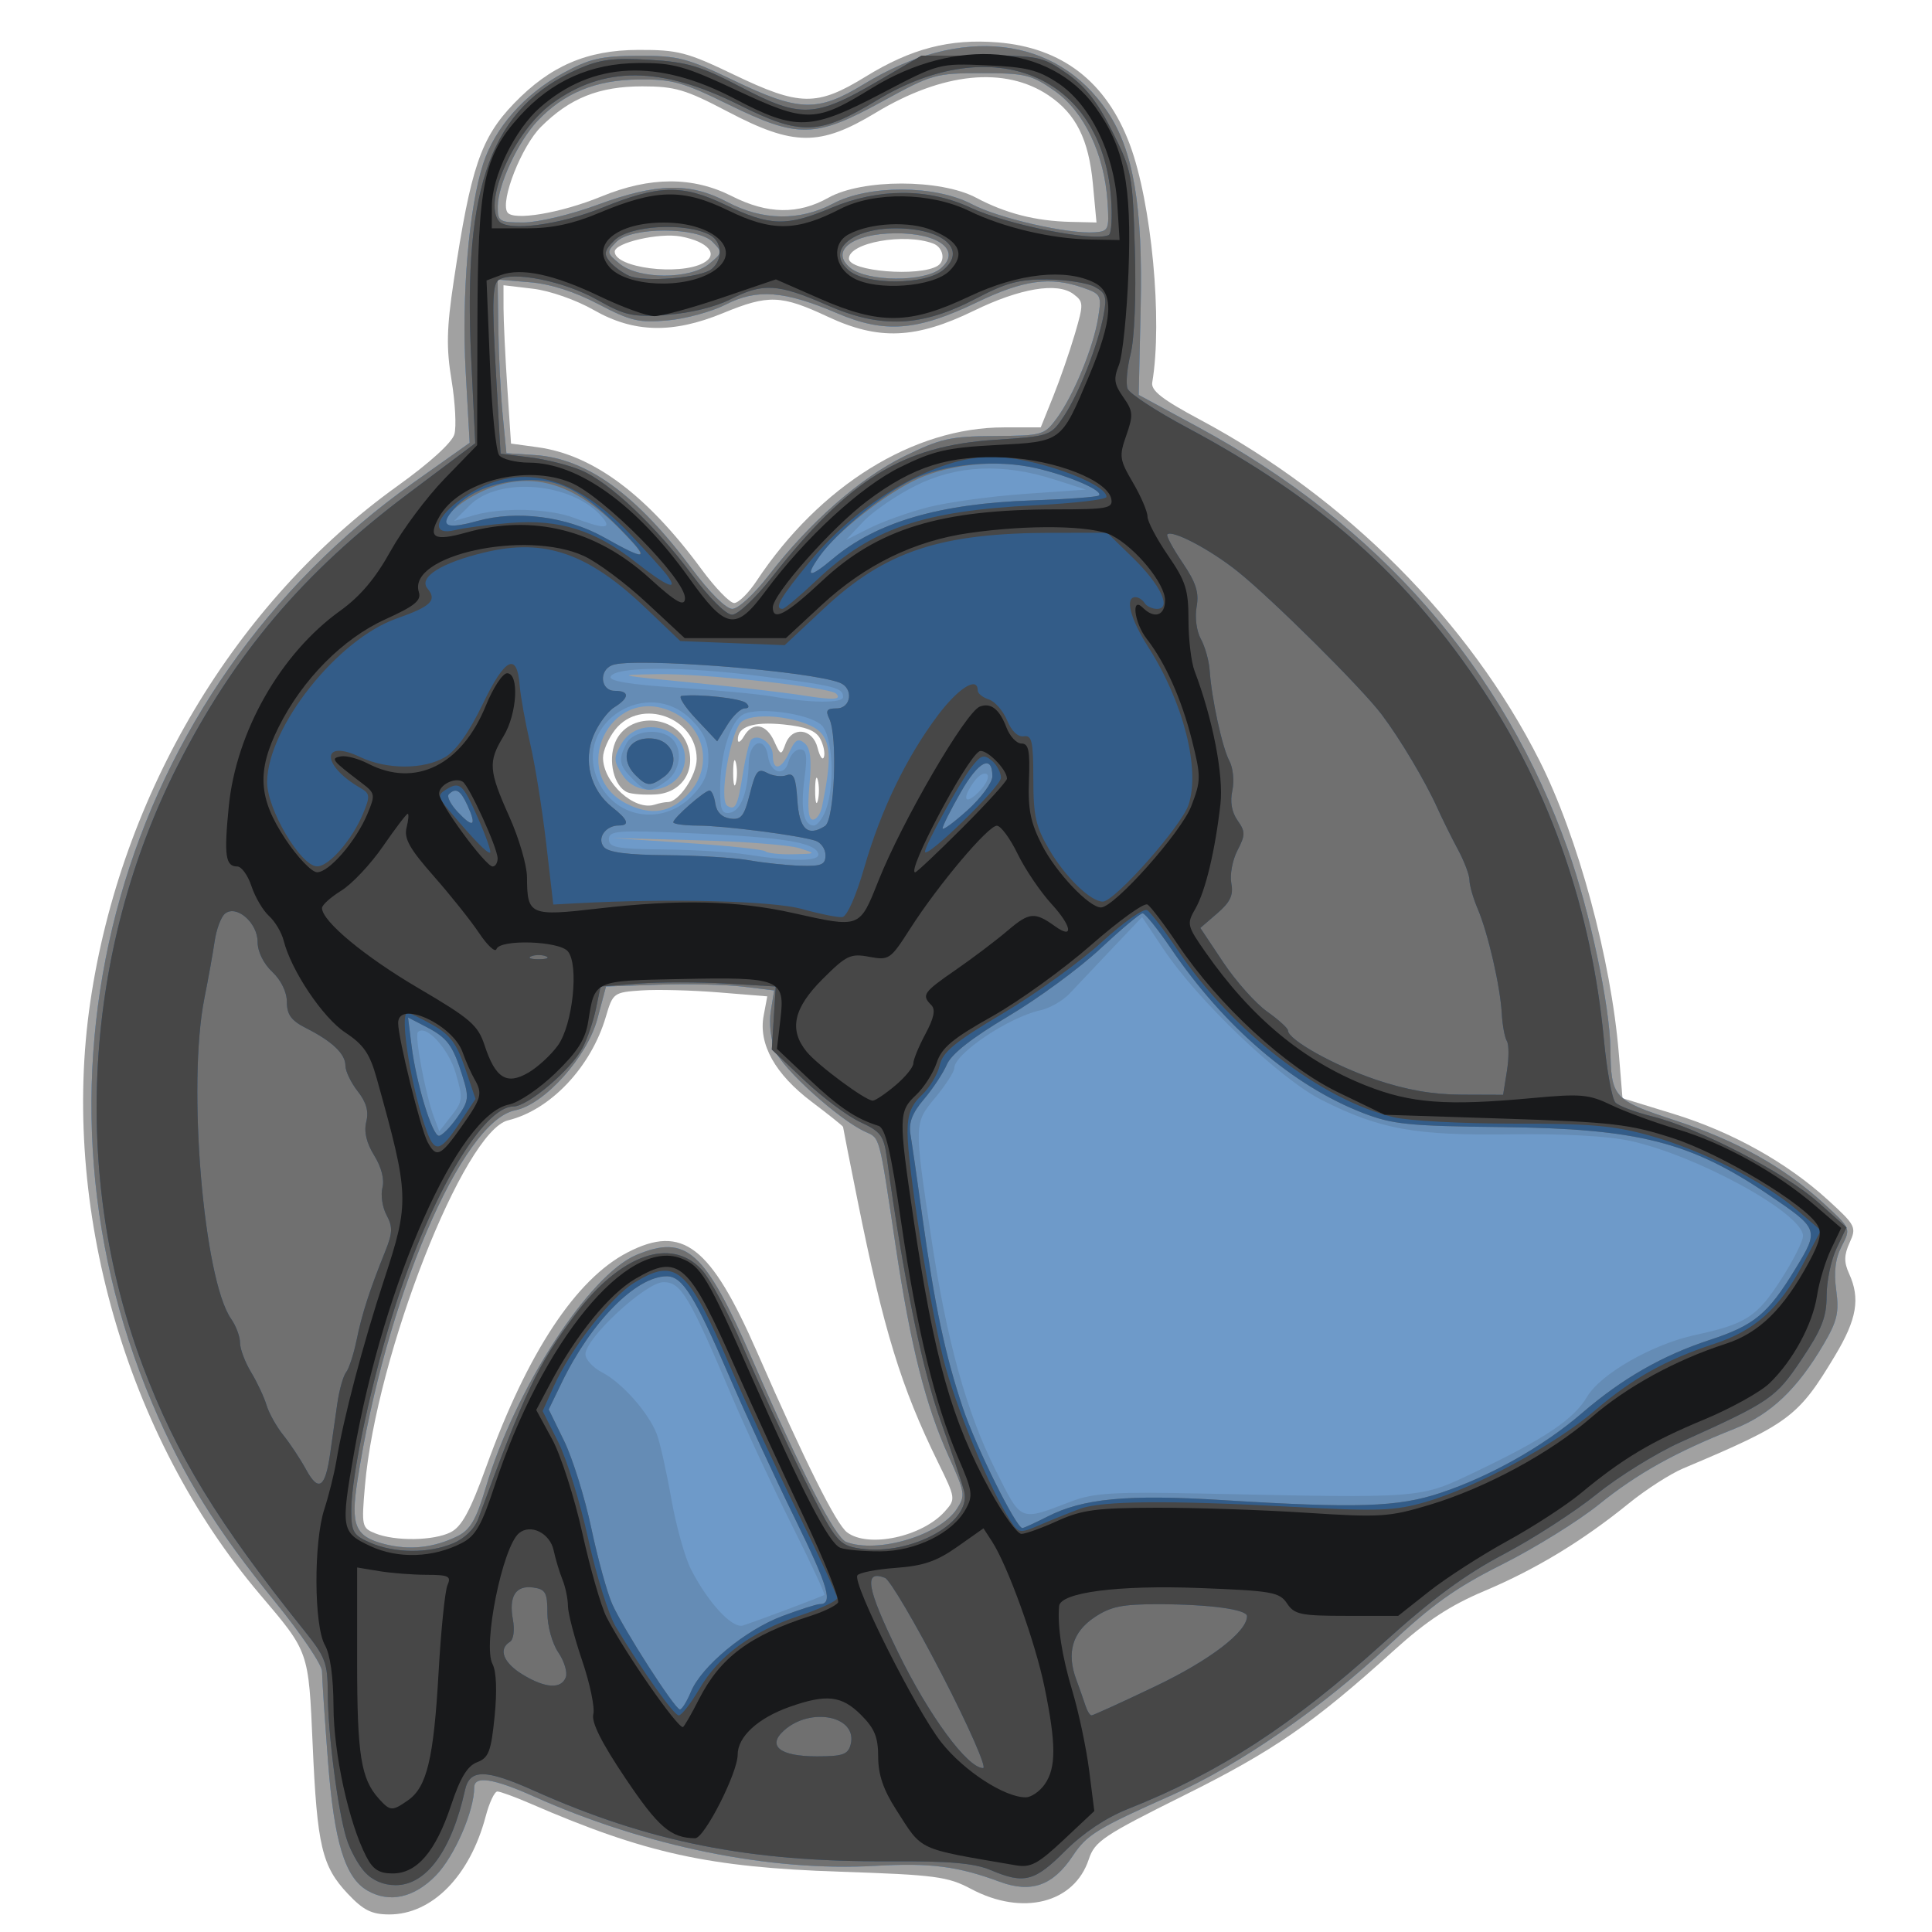 <?xml version="1.0" encoding="UTF-8" standalone="no"?>
<!-- Created with Inkscape (http://www.inkscape.org/) -->
<svg
   xmlns:dc="http://purl.org/dc/elements/1.1/"
   xmlns:cc="http://creativecommons.org/ns#"
   xmlns:rdf="http://www.w3.org/1999/02/22-rdf-syntax-ns#"
   xmlns:svg="http://www.w3.org/2000/svg"
   xmlns="http://www.w3.org/2000/svg"
   xmlns:sodipodi="http://sodipodi.sourceforge.net/DTD/sodipodi-0.dtd"
   xmlns:inkscape="http://www.inkscape.org/namespaces/inkscape"
   id="svg2"
   sodipodi:version="0.32"
   inkscape:version="0.46"
   width="330"
   height="330"
   version="1.0"
   sodipodi:docname="openmolar.svg"
   inkscape:output_extension="org.inkscape.output.svg.inkscape">
  <defs
     id="defs5">
    <inkscape:perspective
       sodipodi:type="inkscape:persp3d"
       inkscape:vp_x="0 : 526.18109 : 1"
       inkscape:vp_y="0 : 1000 : 0"
       inkscape:vp_z="744.09448 : 526.18109 : 1"
       inkscape:persp3d-origin="372.04724 : 350.78739 : 1"
       id="perspective9" />
    <inkscape:perspective
       id="perspective2448"
       inkscape:persp3d-origin="372.04724 : 350.78739 : 1"
       inkscape:vp_z="744.09448 : 526.18109 : 1"
       inkscape:vp_y="0 : 1000 : 0"
       inkscape:vp_x="0 : 526.18109 : 1"
       sodipodi:type="inkscape:persp3d" />
  </defs>
  <sodipodi:namedview
     inkscape:window-height="720"
     inkscape:window-width="645"
     inkscape:pageshadow="2"
     inkscape:pageopacity="0.0"
     guidetolerance="10.0"
     gridtolerance="10.0"
     objecttolerance="10.0"
     borderopacity="1.0"
     bordercolor="#666666"
     pagecolor="#ffffff"
     id="base"
     showgrid="false"
     inkscape:zoom="1.4969697"
     inkscape:cx="165"
     inkscape:cy="165"
     inkscape:window-x="0"
     inkscape:window-y="55"
     inkscape:current-layer="svg2" />
  <g
     id="g2454">
    <path
       style="fill:#a1a1a1"
       d="M 59.407,323.47 C 54.992,318.789 54.166,315.288 53.407,298.044 C 52.698,281.913 52.822,282.266 44.403,272.343 C 21.524,245.372 10.269,206.028 15.433,171.073 C 20.675,135.586 40.153,102.894 67.906,83 C 73.415,79.051 77.226,75.581 77.618,74.158 C 77.973,72.87 77.751,68.72 77.126,64.935 C 76.211,59.394 76.285,56.087 77.507,47.956 C 80.416,28.589 82.132,23.538 87.799,17.664 C 93.984,11.253 100.244,8.555 109,8.525 C 115.796,8.502 117.331,8.899 125.346,12.75 C 136.626,18.169 139.531,18.21 147.898,13.064 C 155.671,8.282 162.231,6.584 170.396,7.24 C 181.406,8.123 188.965,13.956 192.974,24.663 C 196.699,34.611 198.602,54.788 196.811,65.329 C 196.574,66.721 198.532,68.243 205,71.699 C 229.941,85.024 250.967,106.147 262.962,129.929 C 269.54,142.973 275.19,163.864 276.514,180.041 L 277.132,187.583 L 285.816,190.25 C 295.825,193.323 305.218,198.562 312.263,205 C 316.96,209.292 317.13,209.627 315.933,212.25 C 314.967,214.369 314.945,215.584 315.839,217.547 C 317.776,221.798 317.169,225.335 313.435,231.559 C 307.143,242.046 305.61,243.184 287.5,250.815 C 285.3,251.742 281.135,254.42 278.245,256.766 C 270.317,263.201 262.371,268.022 253.562,271.741 C 247.712,274.21 243.673,276.857 238.214,281.796 C 224.307,294.381 217.588,299.027 202.294,306.638 C 188.451,313.526 186.988,314.507 185.971,317.586 C 183.496,325.089 174.655,327.317 165.878,322.65 C 161.871,320.519 159.78,320.244 143.479,319.701 C 121.079,318.955 110.22,316.569 90.667,308.095 C 88.009,306.943 85.439,306 84.956,306 C 84.472,306 83.573,307.913 82.957,310.25 C 80.276,320.422 73.813,327 66.5,327 C 63.488,327 62.071,326.295 59.407,323.47 z M 76.981,261.715 C 78.873,260.758 80.32,258.088 83.072,250.48 C 90.124,230.982 98.391,218.458 107.21,213.912 C 116.591,209.077 121.351,212.752 129.339,231 C 137.608,249.893 142.84,260.362 144.703,261.75 C 148.349,264.465 157.533,262.484 161.394,258.151 C 163.261,256.054 163.246,255.941 160.216,249.763 C 153.905,236.891 150.945,227.263 146.491,205.112 C 145.121,198.299 144,192.616 144,192.483 C 144,192.349 141.594,190.424 138.654,188.204 C 132.397,183.48 129.526,178.342 130.435,173.495 L 131.056,170.184 L 122.778,169.511 C 118.225,169.141 112.297,168.987 109.605,169.169 C 104.81,169.493 104.685,169.585 103.483,173.676 C 100.96,182.254 94.032,189.593 86.789,191.358 C 79.241,193.197 64.293,231.332 62.34,253.729 C 61.733,260.69 61.799,260.993 64.105,261.915 C 67.529,263.285 74.08,263.183 76.981,261.715 z M 114.043,137 C 115.949,137 119,132.461 119,129.626 C 119,122.526 109.429,119.096 105.073,124.635 C 103.933,126.084 103,128.234 103,129.412 C 103,133.681 108.381,138.571 111.832,137.437 C 112.564,137.197 113.559,137 114.043,137 z M 107.185,135.34 C 104.886,134.378 103.788,129.925 105.081,126.803 C 107.247,121.575 115.549,121.933 117.449,127.336 C 118.953,131.612 116.44,135.444 111.969,135.695 C 110.061,135.802 107.908,135.642 107.185,135.34 z M 139.689,133.25 C 139.438,132.287 139.232,133.075 139.232,135 C 139.232,136.925 139.438,137.713 139.689,136.75 C 139.941,135.787 139.941,134.213 139.689,133.25 z M 125.689,130.25 C 125.438,129.287 125.232,130.075 125.232,132 C 125.232,133.925 125.438,134.713 125.689,133.75 C 125.941,132.787 125.941,131.213 125.689,130.25 z M 140.1,126.186 C 139.351,124.786 137.627,124.119 133.785,123.739 C 128.6,123.227 125.97,124.12 126.03,126.372 C 126.047,126.993 126.519,126.713 127.08,125.75 C 128.551,123.225 130.86,123.599 132.219,126.582 C 133.355,129.075 133.422,129.092 134.166,127.082 C 135.313,123.979 138.811,124.401 139.65,127.742 C 140.029,129.251 140.516,129.951 140.734,129.298 C 140.952,128.645 140.666,127.245 140.1,126.186 z M 129.225,99.236 C 139.996,82.96 156.035,73 171.473,73 L 177.768,73 L 179.88,67.75 C 181.042,64.862 182.713,60.051 183.593,57.057 C 185.11,51.893 185.098,51.543 183.346,50.228 C 180.601,48.168 174.232,49.233 166.358,53.069 C 156.431,57.905 150.1,58.171 141.436,54.117 C 133.405,50.359 131.264,50.283 123.5,53.481 C 114.912,57.019 108.249,56.861 101.43,52.96 C 98.415,51.235 93.927,49.66 91.058,49.32 L 86,48.721 L 86.005,52.611 C 86.008,54.75 86.297,60.835 86.648,66.134 L 87.286,75.767 L 91.845,76.392 C 101.312,77.69 110.479,84.521 119.836,97.25 C 122.161,100.412 124.664,103 125.399,103 C 126.133,103 127.855,101.306 129.225,99.236 z M 160.155,45.404 C 161.552,44.541 161.109,42.256 159.418,41.607 C 154.552,39.739 145,41.438 145,44.171 C 145,46.35 157.039,47.33 160.155,45.404 z M 120.13,44.93 C 122.845,43.477 120.987,41.276 116.303,40.397 C 112.609,39.704 105,41.45 105,42.99 C 105,45.734 115.994,47.144 120.13,44.93 z M 186.672,31.389 C 185.963,23.802 183.783,19.444 179.123,16.304 C 171.676,11.286 161.015,12.35 149.585,19.253 C 140.037,25.019 135.557,24.985 124.295,19.064 C 117.11,15.287 115.295,14.75 109.709,14.75 C 102.32,14.75 97.314,16.752 92.388,21.679 C 89.083,24.984 85.428,34.266 86.652,36.247 C 87.601,37.782 95.754,36.417 102.73,33.556 C 111.045,30.145 118.343,30.127 125,33.5 C 131.104,36.593 136.322,36.677 141.515,33.766 C 147.268,30.542 160.66,30.546 166.734,33.774 C 171.776,36.454 176.904,37.763 182.895,37.9 L 187.289,38 L 186.672,31.389 z"
       id="path2468" />
    <path
       style="fill:#6e9ac9"
       d="M 62.743,322.916 C 58.917,320.688 57.075,314.634 56.022,300.827 C 55.462,293.497 55.004,286.589 55.002,285.476 C 55.001,284.362 51.415,279.047 47.033,273.664 C 36.969,261.301 31.272,252.102 26.022,239.734 C 2.053,183.268 20.572,117.917 70.591,82.461 L 80.22,75.636 L 79.547,63.568 C 78.819,50.482 80.09,35.403 82.555,27.891 C 84.562,21.774 89.575,16.097 96.141,12.505 C 100.692,10.015 102.631,9.567 109,9.536 C 115.807,9.503 117.317,9.893 125.346,13.75 C 136.497,19.107 139.661,19.196 147.559,14.369 C 164.135,4.24 180.436,6.083 189.161,19.074 C 193.597,25.679 195.222,35.247 194.836,52.479 L 194.5,67.457 L 204.696,72.979 C 235.595,89.712 256.852,114.047 267.879,145.312 C 271.59,155.834 274.973,171.753 275.07,179.157 C 275.18,187.488 275.555,187.903 286.122,191.375 C 296.722,194.859 304.747,199.351 311.579,205.623 C 316.141,209.811 316.144,209.82 314.583,212.84 C 313.489,214.955 313.205,217.217 313.638,220.375 C 314.157,224.162 313.815,225.639 311.513,229.568 C 307.002,237.266 302.437,241.595 296.232,244.058 C 286.149,248.061 279.663,251.682 273.104,256.971 C 269.586,259.808 262.179,264.401 256.644,267.179 C 248.604,271.213 244.661,274.03 237.04,281.182 C 225.89,291.646 211.63,301.507 200.437,306.494 C 187.322,312.337 185.661,313.352 183.236,317 C 179.855,322.087 176.129,323.408 170.76,321.42 C 163.58,318.761 158.927,318.166 149.527,318.701 C 131.583,319.724 110.296,315.397 91.157,306.837 C 84.252,303.749 81,303.263 81,305.318 C 81,309.336 77.632,317.072 74.462,320.336 C 70.74,324.169 66.498,325.103 62.743,322.916 z M 78.209,262.353 C 80.346,261.278 81.357,259.518 82.997,254.01 C 87.999,237.213 100.633,217.722 108.706,214.35 C 117.255,210.778 120.388,213.603 128.482,232.186 C 136.814,251.315 142.646,262.65 144.528,263.372 C 149.86,265.419 160.474,262.259 163.432,257.744 C 164.926,255.464 164.845,254.935 162.056,248.784 C 158.088,240.032 155.54,229.926 152.977,212.769 C 150.116,193.618 150.346,194.479 147.774,193.304 C 143.32,191.269 133.754,182.654 132.429,179.485 C 131.655,177.633 131.328,174.756 131.658,172.718 L 132.234,169.173 L 126.867,168.523 C 123.915,168.166 117.453,168.015 112.506,168.187 L 103.513,168.5 L 102.048,174 C 100.313,180.517 93.01,188.648 87.992,189.652 C 78.839,191.482 65.816,222.05 61.055,252.88 C 59.859,260.618 60.651,262.458 65.729,263.753 C 69.98,264.836 74.213,264.361 78.209,262.353 z M 136.5,144.865 C 134.85,144.335 126.975,143.73 119,143.521 L 104.5,143.141 L 117.336,143.99 C 124.396,144.457 130.433,145.1 130.753,145.419 C 131.072,145.739 133.171,145.961 135.417,145.914 C 139.476,145.829 139.482,145.822 136.5,144.865 z M 140.418,137.75 C 141.98,130.044 141.94,127.152 140.245,125.206 C 138.042,122.677 129.198,121.393 126.712,123.242 C 124.797,124.666 122.719,136.708 124.227,137.64 C 125.617,138.499 126.014,137.676 126.894,132.106 C 127.342,129.275 127.979,126.688 128.311,126.356 C 129.484,125.183 132,126.965 132,128.969 C 132,131.794 133.449,131.506 134.864,128.398 C 135.801,126.342 136.339,126.036 137.426,126.939 C 138.436,127.777 138.659,129.67 138.263,134.041 C 137.895,138.094 138.08,140 138.842,140 C 139.458,140 140.167,138.988 140.418,137.75 z M 117.75,135.407 C 121.934,130.724 120.302,123.86 114.42,121.402 C 104.069,117.077 97.03,132.179 107.022,137.273 C 111.24,139.423 114.699,138.822 117.75,135.407 z M 106.333,132.385 C 104.798,130.042 104.773,129.495 106.091,127.135 C 108.869,122.162 117,123.925 117,129.5 C 117,134.88 109.327,136.955 106.333,132.385 z M 142.801,118.468 C 141.725,117.391 120.254,115.043 112.5,115.153 C 104.904,115.262 105.182,115.334 118,116.578 C 125.425,117.299 133.975,118.28 137,118.76 C 142.382,119.612 143.871,119.537 142.801,118.468 z M 131.321,98.25 C 138.319,89.183 146.891,81.656 154.444,77.946 C 160.632,74.906 162.308,74.528 169.847,74.477 C 178.032,74.42 178.377,74.323 180.493,71.459 C 183.361,67.579 186.766,59.314 187.571,54.281 C 188.186,50.438 188.076,50.222 184.957,49.135 C 179.388,47.193 174.826,47.816 166.972,51.59 C 156.621,56.564 151.164,56.994 142.947,53.486 C 133.978,49.655 129.303,49.295 123.959,52.021 C 121.586,53.232 117.132,54.45 114.061,54.728 C 109.146,55.174 107.725,54.841 102.204,51.947 C 98.12,49.806 94.026,48.501 90.466,48.206 L 85,47.752 L 85.117,56.126 C 85.181,60.732 85.519,67.405 85.867,70.956 L 86.5,77.412 L 91.322,77.722 C 100.236,78.296 108.744,84.459 118.223,97.206 C 121.208,101.221 124.013,104 125.079,104 C 126.094,104 128.824,101.485 131.321,98.25 z M 160.649,45.876 C 164.309,42.839 160.405,39.789 152.93,39.847 C 145.551,39.904 141.692,42.881 145.25,45.77 C 148.162,48.134 157.848,48.201 160.649,45.876 z M 121.139,45.065 C 123.407,43.205 123.43,43.058 121.714,41.315 C 119.168,38.728 107.832,38.728 105.286,41.315 C 103.57,43.058 103.593,43.205 105.861,45.065 C 109.129,47.744 117.871,47.744 121.139,45.065 z M 189.175,34.5 C 188.645,26.338 185.188,19.067 180.164,15.542 C 176.192,12.755 175.143,12.5 167.664,12.5 C 159.786,12.5 159.191,12.669 150.693,17.333 C 139.215,23.633 136.32,23.688 124.393,17.833 C 116.608,14.012 114.793,13.509 109.032,13.575 C 101.743,13.658 96.33,15.885 91.809,20.658 C 88.495,24.158 85.051,31.561 85.022,35.25 C 85.001,37.84 85.258,38 89.432,38 C 91.881,38 97.503,36.658 102,35 C 112.164,31.253 117.87,31.124 124.212,34.5 C 130.222,37.699 136.576,37.795 142.29,34.773 C 148.409,31.537 159.771,31.587 166,34.877 C 170.572,37.292 182.451,40.009 187,39.681 C 189.357,39.51 189.481,39.214 189.175,34.5 z"
       id="path2466" />
    <path
       style="fill:#658cb5"
       d="M 62.743,322.916 C 58.917,320.688 57.075,314.634 56.022,300.827 C 55.462,293.497 55.004,286.589 55.002,285.476 C 55.001,284.362 51.415,279.047 47.033,273.664 C 36.969,261.301 31.272,252.102 26.022,239.734 C 2.053,183.268 20.572,117.917 70.591,82.461 L 80.22,75.636 L 79.547,63.568 C 78.819,50.482 80.09,35.403 82.555,27.891 C 84.562,21.774 89.575,16.097 96.141,12.505 C 100.692,10.015 102.631,9.567 109,9.536 C 115.807,9.503 117.317,9.893 125.346,13.75 C 136.497,19.107 139.661,19.196 147.559,14.369 C 164.135,4.24 180.436,6.083 189.161,19.074 C 193.597,25.679 195.222,35.247 194.836,52.479 L 194.5,67.457 L 204.696,72.979 C 235.595,89.712 256.852,114.047 267.879,145.312 C 271.59,155.834 274.973,171.753 275.07,179.157 C 275.18,187.488 275.555,187.903 286.122,191.375 C 296.722,194.859 304.747,199.351 311.579,205.623 C 316.141,209.811 316.144,209.82 314.583,212.84 C 313.489,214.955 313.205,217.217 313.638,220.375 C 314.157,224.162 313.815,225.639 311.513,229.568 C 307.002,237.266 302.437,241.595 296.232,244.058 C 286.149,248.061 279.663,251.682 273.104,256.971 C 269.586,259.808 262.179,264.401 256.644,267.179 C 248.604,271.213 244.661,274.03 237.04,281.182 C 225.89,291.646 211.63,301.507 200.437,306.494 C 187.322,312.337 185.661,313.352 183.236,317 C 179.855,322.087 176.129,323.408 170.76,321.42 C 163.58,318.761 158.927,318.166 149.527,318.701 C 131.583,319.724 110.296,315.397 91.157,306.837 C 84.252,303.749 81,303.263 81,305.318 C 81,309.336 77.632,317.072 74.462,320.336 C 70.74,324.169 66.498,325.103 62.743,322.916 z M 134.5,274.892 C 137.8,273.654 140.64,272.545 140.811,272.427 C 140.982,272.309 138.45,266.877 135.184,260.356 C 131.918,253.835 127.337,244 125.004,238.5 C 117.727,221.348 116.322,219 113.331,219 C 110.334,219 100,228.552 100,231.322 C 100,232.217 101.296,233.619 102.881,234.438 C 106.247,236.179 110.776,241.295 112.181,244.944 C 112.722,246.35 113.831,251.285 114.645,255.911 C 115.458,260.537 116.974,265.99 118.014,268.028 C 120.92,273.724 125.079,278.225 126.903,277.647 C 127.781,277.369 131.2,276.129 134.5,274.892 z M 78.209,262.353 C 80.346,261.278 81.357,259.518 82.997,254.01 C 87.999,237.213 100.633,217.722 108.706,214.35 C 117.255,210.778 120.388,213.603 128.482,232.186 C 136.814,251.315 142.646,262.65 144.528,263.372 C 149.86,265.419 160.474,262.259 163.432,257.744 C 164.926,255.464 164.845,254.935 162.056,248.784 C 158.088,240.032 155.54,229.926 152.977,212.769 C 150.116,193.618 150.346,194.479 147.774,193.304 C 143.32,191.269 133.754,182.654 132.429,179.485 C 131.655,177.633 131.328,174.756 131.658,172.718 L 132.234,169.173 L 126.867,168.523 C 123.915,168.166 117.453,168.015 112.506,168.187 L 103.513,168.5 L 102.048,174 C 100.313,180.517 93.01,188.648 87.992,189.652 C 78.839,191.482 65.816,222.05 61.055,252.88 C 59.859,260.618 60.651,262.458 65.729,263.753 C 69.98,264.836 74.213,264.361 78.209,262.353 z M 183,256.448 C 186.807,254.996 190.272,254.79 205.5,255.113 C 243.373,255.916 242.411,255.992 252,251.413 C 263.894,245.732 268.82,242.419 271.09,238.573 C 273.395,234.666 282.247,229.608 289.546,228.026 C 298.191,226.154 300.082,224.94 304.137,218.667 C 306.262,215.38 307.986,211.972 307.969,211.095 C 307.895,207.257 290.053,197.441 278.5,194.882 C 274.727,194.046 267.119,193.627 258,193.753 C 241.643,193.978 235.722,192.902 225.775,187.897 C 218.637,184.304 204.603,170.918 198.699,162.069 L 195.075,156.639 L 189.917,162.069 C 187.079,165.056 183.827,168.495 182.69,169.712 C 181.554,170.928 179.302,172.214 177.688,172.568 C 172.285,173.755 163,180 163,182.446 C 163,183.05 161.555,185.297 159.789,187.439 C 156.1,191.915 156.106,191.737 159.076,211.5 C 161.707,229.002 165.098,241.25 170.026,251.051 C 174.562,260.074 174.05,259.861 183,256.448 z M 77.85,183.328 C 76.612,179.108 72.756,174.91 71.381,176.285 C 70.774,176.892 72.7,187.069 74.139,190.862 L 75.036,193.224 L 77.118,190.577 C 79.052,188.118 79.104,187.603 77.85,183.328 z M 139.759,145.776 C 139.126,143.877 133.723,143.012 118.25,142.332 C 105.432,141.769 104,141.872 104,143.353 C 104,144.757 105.363,145.013 113.25,145.088 C 118.338,145.136 124.75,145.526 127.5,145.954 C 135.662,147.225 140.22,147.159 139.759,145.776 z M 141.025,138.435 C 142.687,134.063 142.235,125.514 140.25,123.79 C 138.018,121.851 129.419,120.705 126.963,122.02 C 124.741,123.209 123.013,128.798 123.006,134.823 C 123.001,138.362 123.31,139.087 124.706,138.818 C 126.571,138.459 127.745,135.31 127.9,130.25 C 128.014,126.527 130.663,125.656 131.18,129.172 C 131.61,132.094 133.996,132.73 134.683,130.105 C 134.986,128.947 135.871,128 136.651,128 C 137.773,128 137.931,129.036 137.411,132.958 C 136.713,138.219 137.261,141 138.993,141 C 139.574,141 140.488,139.846 141.025,138.435 z M 118.077,136.077 C 120.241,133.913 121,132.205 121,129.5 C 121,126.795 120.241,125.087 118.077,122.923 C 110.61,115.457 98.025,123.404 102.025,133.059 C 104.767,139.681 112.937,141.217 118.077,136.077 z M 108,133 C 105.731,130.731 105.565,129.682 107.035,126.934 C 108.208,124.742 112.899,124.299 114.8,126.2 C 116.709,128.109 116.195,131.75 113.777,133.443 C 110.917,135.447 110.408,135.408 108,133 z M 168.613,132.279 C 168.186,131.852 167.198,132.376 166.418,133.443 C 164.215,136.455 164.748,137.696 167.194,135.25 C 168.401,134.043 169.04,132.706 168.613,132.279 z M 144,119.059 C 144,117.466 142.755,117.151 129.917,115.495 C 116.532,113.769 104.883,113.82 104.294,115.606 C 104.05,116.346 107.834,116.958 115.715,117.453 C 122.197,117.861 129.525,118.544 132,118.972 C 138.538,120.102 144,120.141 144,119.059 z M 131.321,98.25 C 138.319,89.183 146.891,81.656 154.444,77.946 C 160.632,74.906 162.308,74.528 169.847,74.477 C 178.032,74.42 178.377,74.323 180.493,71.459 C 183.361,67.579 186.766,59.314 187.571,54.281 C 188.186,50.438 188.076,50.222 184.957,49.135 C 179.388,47.193 174.826,47.816 166.972,51.59 C 156.621,56.564 151.164,56.994 142.947,53.486 C 133.978,49.655 129.303,49.295 123.959,52.021 C 121.586,53.232 117.132,54.45 114.061,54.728 C 109.146,55.174 107.725,54.841 102.204,51.947 C 98.12,49.806 94.026,48.501 90.466,48.206 L 85,47.752 L 85.117,56.126 C 85.181,60.732 85.519,67.405 85.867,70.956 L 86.5,77.412 L 91.322,77.722 C 100.236,78.296 108.744,84.459 118.223,97.206 C 121.208,101.221 124.013,104 125.079,104 C 126.094,104 128.824,101.485 131.321,98.25 z M 158.56,86.627 C 161.827,85.788 169.225,84.77 175,84.364 L 185.5,83.628 L 180,81.875 C 171.235,79.082 163.433,79.444 156.375,82.97 C 153.106,84.604 149.096,87.357 147.465,89.087 L 144.5,92.234 L 148.56,90.194 C 150.793,89.071 155.293,87.467 158.56,86.627 z M 102.939,88.427 C 97.973,82.443 85.274,81.272 80.214,86.331 L 77.558,88.987 L 81.023,87.994 C 85.77,86.632 93.782,86.841 98,88.437 C 103.16,90.389 104.566,90.387 102.939,88.427 z M 160.649,45.876 C 164.309,42.839 160.405,39.789 152.93,39.847 C 145.551,39.904 141.692,42.881 145.25,45.77 C 148.162,48.134 157.848,48.201 160.649,45.876 z M 121.139,45.065 C 123.407,43.205 123.43,43.058 121.714,41.315 C 119.168,38.728 107.832,38.728 105.286,41.315 C 103.57,43.058 103.593,43.205 105.861,45.065 C 109.129,47.744 117.871,47.744 121.139,45.065 z M 189.175,34.5 C 188.645,26.338 185.188,19.067 180.164,15.542 C 176.192,12.755 175.143,12.5 167.664,12.5 C 159.786,12.5 159.191,12.669 150.693,17.333 C 139.215,23.633 136.32,23.688 124.393,17.833 C 116.608,14.012 114.793,13.509 109.032,13.575 C 101.743,13.658 96.33,15.885 91.809,20.658 C 88.495,24.158 85.051,31.561 85.022,35.25 C 85.001,37.84 85.258,38 89.432,38 C 91.881,38 97.503,36.658 102,35 C 112.164,31.253 117.87,31.124 124.212,34.5 C 130.222,37.699 136.576,37.795 142.29,34.773 C 148.409,31.537 159.771,31.587 166,34.877 C 170.572,37.292 182.451,40.009 187,39.681 C 189.357,39.51 189.481,39.214 189.175,34.5 z"
       id="path2464" />
    <path
       style="fill:#707070"
       d="M 62.743,322.916 C 58.917,320.688 57.075,314.634 56.022,300.827 C 55.462,293.497 55.004,286.589 55.002,285.476 C 55.001,284.362 51.415,279.047 47.033,273.664 C 36.969,261.301 31.272,252.102 26.022,239.734 C 2.053,183.268 20.572,117.917 70.591,82.461 L 80.22,75.636 L 79.547,63.568 C 78.819,50.482 80.09,35.403 82.555,27.891 C 84.562,21.774 89.575,16.097 96.141,12.505 C 100.692,10.015 102.631,9.567 109,9.536 C 115.807,9.503 117.317,9.893 125.346,13.75 C 136.497,19.107 139.661,19.196 147.559,14.369 C 164.135,4.24 180.436,6.083 189.161,19.074 C 193.597,25.679 195.222,35.247 194.836,52.479 L 194.5,67.457 L 204.696,72.979 C 235.595,89.712 256.852,114.047 267.879,145.312 C 271.59,155.834 274.973,171.753 275.07,179.157 C 275.18,187.488 275.555,187.903 286.122,191.375 C 296.722,194.859 304.747,199.351 311.579,205.623 C 316.141,209.811 316.144,209.82 314.583,212.84 C 313.489,214.955 313.205,217.217 313.638,220.375 C 314.157,224.162 313.815,225.639 311.513,229.568 C 307.002,237.266 302.437,241.595 296.232,244.058 C 286.149,248.061 279.663,251.682 273.104,256.971 C 269.586,259.808 262.179,264.401 256.644,267.179 C 248.604,271.213 244.661,274.03 237.04,281.182 C 225.89,291.646 211.63,301.507 200.437,306.494 C 187.322,312.337 185.661,313.352 183.236,317 C 179.855,322.087 176.129,323.408 170.76,321.42 C 163.58,318.761 158.927,318.166 149.527,318.701 C 131.583,319.724 110.296,315.397 91.157,306.837 C 84.252,303.749 81,303.263 81,305.318 C 81,309.336 77.632,317.072 74.462,320.336 C 70.74,324.169 66.498,325.103 62.743,322.916 z M 118.014,288.966 C 119.82,284.607 127.324,278.397 133.64,276.033 C 136.629,274.915 139.482,274 139.978,274 C 142.362,274 141.55,271.182 135.753,259.326 C 132.304,252.272 127.35,241.55 124.744,235.5 C 118.623,221.288 116.583,218 113.883,218 C 108.654,218 100.999,225.743 95.967,236.121 L 93.727,240.742 L 96.356,246.121 C 97.801,249.079 99.89,255.775 100.996,261 C 102.102,266.225 103.714,272.075 104.579,274 C 106.534,278.355 115.276,291.97 116.129,291.987 C 116.474,291.994 117.323,290.635 118.014,288.966 z M 78.209,262.353 C 80.346,261.278 81.357,259.518 82.997,254.01 C 87.999,237.213 100.633,217.722 108.706,214.35 C 117.255,210.778 120.388,213.603 128.482,232.186 C 136.814,251.315 142.646,262.65 144.528,263.372 C 149.86,265.419 160.474,262.259 163.432,257.744 C 164.926,255.464 164.845,254.935 162.056,248.784 C 158.088,240.032 155.54,229.926 152.977,212.769 C 150.116,193.618 150.346,194.479 147.774,193.304 C 143.32,191.269 133.754,182.654 132.429,179.485 C 131.655,177.633 131.328,174.756 131.658,172.718 L 132.234,169.173 L 126.867,168.523 C 123.915,168.166 117.453,168.015 112.506,168.187 L 103.513,168.5 L 102.048,174 C 100.313,180.517 93.01,188.648 87.992,189.652 C 78.839,191.482 65.816,222.05 61.055,252.88 C 59.859,260.618 60.651,262.458 65.729,263.753 C 69.98,264.836 74.213,264.361 78.209,262.353 z M 178.943,259.029 C 185.001,255.939 192.576,255.225 208.727,256.223 C 231.903,257.654 238.786,257.428 246.079,254.992 C 254.55,252.163 263.62,247.048 270.179,241.399 C 277.07,235.465 283.915,231.539 292,228.883 C 299.675,226.362 301.968,224.461 306.672,216.718 C 310.753,209.998 310.723,209.916 302.04,204.041 C 288.723,195.03 279.814,192.776 256.5,192.515 C 240.576,192.338 237.839,192.058 232.764,190.091 C 220.828,185.463 209.098,175.397 199.957,161.937 C 197.74,158.672 195.582,156 195.163,156 C 194.744,156 191.498,158.717 187.95,162.038 C 184.403,165.36 177.315,170.562 172.2,173.6 C 166.028,177.266 162.51,180.028 161.74,181.812 C 161.102,183.29 159.336,185.965 157.816,187.755 C 155.813,190.114 155.179,191.766 155.515,193.755 C 155.769,195.265 156.694,201.675 157.57,208 C 159.649,223.008 161.456,231.526 164.457,240.466 C 166.696,247.136 173.566,261 174.632,261 C 174.878,261 176.818,260.113 178.943,259.029 z M 78.063,190.912 C 80.091,188.063 80.16,187.5 78.951,183.662 C 77.316,178.471 76.403,177.26 72.671,175.33 L 69.697,173.792 L 70.299,178.646 C 71.083,184.968 73.831,194 74.971,194 C 75.462,194 76.853,192.61 78.063,190.912 z M 141,146.067 C 141,145.004 140.213,143.889 139.25,143.589 C 136.243,142.652 123.699,141.041 119.25,141.02 C 116.912,141.009 115,140.753 115,140.452 C 115,139.727 120.308,135.072 121.18,135.032 C 121.555,135.014 122.005,136.012 122.18,137.25 C 122.384,138.685 123.304,139.614 124.719,139.815 C 126.602,140.083 127.111,139.444 128.082,135.59 C 129.074,131.649 129.464,131.178 131.04,132.021 C 132.038,132.556 133.536,132.731 134.369,132.412 C 135.57,131.951 135.947,132.829 136.192,136.656 C 136.509,141.631 137.96,142.988 140.923,141.083 C 142.547,140.039 143.109,125.743 141.643,122.75 C 140.965,121.366 141.227,121 142.893,121 C 145.414,121 145.837,117.535 143.429,116.611 C 138.075,114.557 108.14,112.242 104.582,113.607 C 102.235,114.507 102.568,118 105,118 C 107.58,118 107.55,119.176 104.926,120.814 C 103.786,121.526 102.188,123.698 101.377,125.64 C 99.567,129.971 100.872,134.967 104.572,137.878 C 107.283,140.01 107.64,141 105.7,141 C 103.427,141 101.909,143.185 103.146,144.676 C 103.91,145.596 107.181,146.023 113.872,146.074 C 119.168,146.115 125.525,146.509 128,146.949 C 130.475,147.389 134.412,147.806 136.75,147.875 C 140.327,147.98 141,147.694 141,146.067 z M 108.571,132.429 C 105.511,129.368 107.302,125.678 111.609,126.17 C 115.145,126.574 116.256,130.609 113.404,132.694 C 111.108,134.373 110.481,134.338 108.571,132.429 z M 118.91,122.813 C 116.935,120.716 115.81,118.94 116.41,118.866 C 119.425,118.494 126.616,119.292 127.45,120.091 C 128.043,120.659 127.944,121 127.185,121 C 126.517,121 125.19,122.266 124.235,123.813 L 122.5,126.626 L 118.91,122.813 z M 169.5,132.61 C 169.5,128.805 167.157,129.982 164.102,135.322 C 162.396,138.304 161,141.079 161,141.488 C 161,141.898 162.912,140.505 165.25,138.393 C 167.588,136.281 169.5,133.679 169.5,132.61 z M 79.877,137.629 C 78.657,134.951 77.864,134.47 76.658,135.676 C 76.286,136.048 76.963,137.396 78.161,138.672 C 80.83,141.512 81.469,141.124 79.877,137.629 z M 131.321,98.25 C 138.319,89.183 146.891,81.656 154.444,77.946 C 160.632,74.906 162.308,74.528 169.847,74.477 C 178.032,74.42 178.377,74.323 180.493,71.459 C 183.361,67.579 186.766,59.314 187.571,54.281 C 188.186,50.438 188.076,50.222 184.957,49.135 C 179.388,47.193 174.826,47.816 166.972,51.59 C 156.621,56.564 151.164,56.994 142.947,53.486 C 133.978,49.655 129.303,49.295 123.959,52.021 C 121.586,53.232 117.132,54.45 114.061,54.728 C 109.146,55.174 107.725,54.841 102.204,51.947 C 98.12,49.806 94.026,48.501 90.466,48.206 L 85,47.752 L 85.117,56.126 C 85.181,60.732 85.519,67.405 85.867,70.956 L 86.5,77.412 L 91.322,77.722 C 100.236,78.296 108.744,84.459 118.223,97.206 C 121.208,101.221 124.013,104 125.079,104 C 126.094,104 128.824,101.485 131.321,98.25 z M 142.239,95.452 C 149.71,89.166 160.49,86.009 176.313,85.473 C 182.317,85.27 187.445,84.888 187.708,84.626 C 188.506,83.827 182.822,81.344 177.133,80.006 C 170.626,78.476 162.654,79.169 156.825,81.77 C 151.475,84.158 142.968,90.831 140.05,94.93 C 137.389,98.667 138.192,98.858 142.239,95.452 z M 105.978,90.478 C 97.998,82.347 90.486,80.231 82.5,83.863 C 78.312,85.768 75.282,88.616 76.329,89.662 C 76.666,90 78.991,89.702 81.495,89.001 C 88.264,87.106 96.801,88.203 103.179,91.788 C 110.572,95.942 111.099,95.696 105.978,90.478 z M 160.649,45.876 C 164.309,42.839 160.405,39.789 152.93,39.847 C 145.551,39.904 141.692,42.881 145.25,45.77 C 148.162,48.134 157.848,48.201 160.649,45.876 z M 121.139,45.065 C 123.407,43.205 123.43,43.058 121.714,41.315 C 119.168,38.728 107.832,38.728 105.286,41.315 C 103.57,43.058 103.593,43.205 105.861,45.065 C 109.129,47.744 117.871,47.744 121.139,45.065 z M 189.175,34.5 C 188.645,26.338 185.188,19.067 180.164,15.542 C 176.192,12.755 175.143,12.5 167.664,12.5 C 159.786,12.5 159.191,12.669 150.693,17.333 C 139.215,23.633 136.32,23.688 124.393,17.833 C 116.608,14.012 114.793,13.509 109.032,13.575 C 101.743,13.658 96.33,15.885 91.809,20.658 C 88.495,24.158 85.051,31.561 85.022,35.25 C 85.001,37.84 85.258,38 89.432,38 C 91.881,38 97.503,36.658 102,35 C 112.164,31.253 117.87,31.124 124.212,34.5 C 130.222,37.699 136.576,37.795 142.29,34.773 C 148.409,31.537 159.771,31.587 166,34.877 C 170.572,37.292 182.451,40.009 187,39.681 C 189.357,39.51 189.481,39.214 189.175,34.5 z"
       id="path2462" />
    <path
       style="fill:#335c88"
       d="M 62.297,319.75 C 61.169,318.512 59.763,315.925 59.171,314 C 57.691,309.179 56.003,296.027 55.986,289.178 C 55.973,284.057 55.578,283.01 51.957,278.5 C 37.191,260.113 30.117,248.518 24.405,233.344 C 12.068,200.569 14.284,162.37 30.356,130.738 C 40.057,111.646 51.83,97.751 69.636,84.377 L 81.177,75.708 L 80.477,61.104 C 79.059,31.497 83.945,18.335 98.791,11.768 C 102.442,10.153 104.806,9.85 110.913,10.211 C 117.438,10.598 119.652,11.263 126.725,14.965 C 136.772,20.224 139.242,20.106 149.958,13.852 L 157.417,9.5 L 167.622,9.5 C 177.331,9.5 178.039,9.646 182.164,12.5 C 185.33,14.691 187.438,17.369 189.977,22.428 C 193.331,29.113 193.467,29.825 193.843,42.689 C 194.072,50.545 193.775,57.835 193.12,60.438 C 192.508,62.868 192.272,65.545 192.595,66.388 C 192.919,67.23 197.492,70.222 202.758,73.036 C 225.612,85.247 240.518,98.479 253.43,118.019 C 264.881,135.346 271.884,155.661 273.955,177.555 C 274.461,182.901 275.353,187.753 275.937,188.337 C 276.522,188.922 279.362,189.985 282.25,190.701 C 290.018,192.626 304.8,200.265 310.446,205.271 L 315.391,209.656 L 313.696,213.229 C 312.763,215.194 312,218.831 312,221.31 C 312,224.953 311.184,227.036 307.75,232.159 C 303.287,238.817 302.461,239.382 287,246.36 C 282.875,248.221 276.461,252.198 272.747,255.197 C 269.032,258.196 261.894,262.81 256.884,265.452 C 250.262,268.943 244.637,273.089 236.281,280.635 C 220.636,294.762 208.303,302.776 192.635,308.997 C 188.898,310.481 185.013,313.082 181.932,316.163 C 176.7,321.395 174.936,321.847 169.218,319.425 C 166.412,318.237 162.169,317.869 151.927,317.924 C 127.963,318.054 110.873,314.655 91.157,305.837 C 82.918,302.152 80.23,302.132 79.429,305.75 C 77.139,316.096 72.83,322 67.571,322 C 65.504,322 63.613,321.193 62.297,319.75 z M 160.896,286.039 C 156.358,277.26 151.975,269.821 151.155,269.506 C 147.476,268.094 148.027,271.243 153.374,282.198 C 158.662,293.032 165.25,302 167.92,302 C 168.597,302 165.444,294.835 160.896,286.039 z M 145.294,297.982 C 146.561,293.137 138.47,291.455 133.88,295.609 C 130.978,298.235 133.24,300 139.506,300 C 143.941,300 144.85,299.683 145.294,297.982 z M 197.361,288.02 C 206.658,283.58 213,278.728 213,276.054 C 213,274.893 206.571,274.024 197.898,274.011 C 191.63,274.002 189.699,274.401 186.898,276.282 C 183.177,278.782 182.146,282.333 183.829,286.857 C 184.37,288.311 185.066,290.288 185.375,291.25 C 185.684,292.212 186.161,293 186.435,293 C 186.709,293 191.626,290.759 197.361,288.02 z M 118.014,288.966 C 119.82,284.607 127.324,278.397 133.64,276.033 C 136.629,274.915 139.482,274 139.978,274 C 142.362,274 141.55,271.182 135.753,259.326 C 132.304,252.272 127.35,241.55 124.744,235.5 C 118.623,221.288 116.583,218 113.883,218 C 108.654,218 100.999,225.743 95.967,236.121 L 93.727,240.742 L 96.356,246.121 C 97.801,249.079 99.89,255.775 100.996,261 C 102.102,266.225 103.714,272.075 104.579,274 C 106.534,278.355 115.276,291.97 116.129,291.987 C 116.474,291.994 117.323,290.635 118.014,288.966 z M 96.641,286.492 C 96.96,285.663 96.383,283.751 95.36,282.242 C 94.314,280.7 93.5,277.75 93.5,275.5 C 93.5,272.045 93.175,271.454 91.113,271.163 C 88.09,270.735 86.874,272.632 87.606,276.635 C 87.936,278.439 87.717,280.057 87.09,280.445 C 85.074,281.69 85.977,284.015 89.25,286.011 C 93.131,288.377 95.85,288.554 96.641,286.492 z M 77.36,263.623 C 79.399,262.771 81.057,261.15 81.708,259.373 C 89.613,237.785 91.878,233.021 98.299,224.48 C 105.981,214.26 114.614,211.209 119.849,216.865 C 121.307,218.44 124.492,224.403 126.928,230.115 C 129.363,235.827 133.948,245.726 137.116,252.113 C 142.39,262.743 143.152,263.78 146.12,264.374 C 154.811,266.112 166.029,260.322 164.697,254.785 C 164.394,253.528 162.534,247.95 160.563,242.388 C 157.423,233.529 154.19,217.659 151.519,198 C 150.97,193.963 150.502,193.312 146.962,191.671 C 144.791,190.666 140.499,187.463 137.424,184.555 L 131.831,179.266 L 132.166,173.883 L 132.5,168.5 L 124.063,168 C 119.422,167.725 112.691,167.725 109.103,168 L 102.581,168.5 L 101.799,172.282 C 101.369,174.363 100.351,177.355 99.535,178.932 C 97.59,182.693 90.169,189 87.688,189 C 82.581,189 73.701,203.954 67.597,222.836 C 63.623,235.131 60,251.877 60,257.955 C 60,261.671 60.334,262.242 63.25,263.509 C 67.425,265.324 73.178,265.37 77.36,263.623 z M 178.943,259.029 C 185.001,255.939 192.576,255.225 208.727,256.223 C 231.903,257.654 238.786,257.428 246.079,254.992 C 254.55,252.163 263.62,247.048 270.179,241.399 C 277.07,235.465 283.915,231.539 292,228.883 C 299.675,226.362 301.968,224.461 306.672,216.718 C 310.753,209.998 310.723,209.916 302.04,204.041 C 288.723,195.03 279.814,192.776 256.5,192.515 C 240.576,192.338 237.839,192.058 232.764,190.091 C 220.828,185.463 209.098,175.397 199.957,161.937 C 197.74,158.672 195.582,156 195.163,156 C 194.744,156 191.498,158.717 187.95,162.038 C 184.403,165.36 177.315,170.562 172.2,173.6 C 166.028,177.266 162.51,180.028 161.74,181.812 C 161.102,183.29 159.336,185.965 157.816,187.755 C 155.813,190.114 155.179,191.766 155.515,193.755 C 155.769,195.265 156.694,201.675 157.57,208 C 159.649,223.008 161.456,231.526 164.457,240.466 C 166.696,247.136 173.566,261 174.632,261 C 174.878,261 176.818,260.113 178.943,259.029 z M 56.398,248.25 C 56.729,245.912 57.276,242.088 57.612,239.75 C 57.949,237.412 58.626,235.002 59.116,234.393 C 59.606,233.785 60.412,231.31 60.908,228.893 C 61.831,224.389 63.133,220.355 65.802,213.733 C 67.066,210.594 67.104,209.562 66.026,207.548 C 65.314,206.219 64.999,204.112 65.325,202.867 C 65.691,201.466 65.156,199.37 63.921,197.373 C 62.592,195.222 62.138,193.297 62.563,191.606 C 63.009,189.829 62.571,188.27 61.1,186.4 C 59.945,184.932 59,182.961 59,182.02 C 59,180.01 56.763,177.881 52.25,175.595 C 49.749,174.328 49,173.303 49,171.149 C 49,169.455 48.012,167.421 46.5,166 C 45.001,164.591 44,162.543 44,160.882 C 44,157.604 40.356,154.46 38.42,156.067 C 37.75,156.622 36.958,158.747 36.659,160.788 C 36.36,162.83 35.575,167.2 34.914,170.5 C 31.97,185.199 34.747,218.518 39.479,225.274 C 40.316,226.468 41,228.304 41,229.354 C 41,230.405 41.849,232.667 42.886,234.382 C 43.923,236.097 45.11,238.625 45.523,240 C 45.936,241.375 47.225,243.681 48.387,245.124 C 49.549,246.567 51.307,249.225 52.293,251.031 C 54.416,254.916 55.563,254.139 56.398,248.25 z M 78.063,190.912 C 80.091,188.063 80.16,187.5 78.951,183.662 C 77.316,178.471 76.403,177.26 72.671,175.33 L 69.697,173.792 L 70.299,178.646 C 71.083,184.968 73.831,194 74.971,194 C 75.462,194 76.853,192.61 78.063,190.912 z M 257.394,182.939 C 257.751,180.706 257.745,178.397 257.382,177.809 C 257.018,177.22 256.628,175.109 256.516,173.117 C 256.252,168.431 254.172,159.399 252.395,155.216 C 251.628,153.41 251,151.221 251,150.352 C 251,149.483 250.119,147.136 249.042,145.136 C 247.965,143.136 246.374,139.925 245.506,138 C 243.445,133.427 239.137,126.195 236,122.041 C 232.551,117.474 217.305,102.334 211.383,97.595 C 206.71,93.856 200.224,90.442 199.385,91.281 C 199.166,91.5 200.331,93.664 201.974,96.09 C 204.291,99.51 204.833,101.206 204.389,103.645 C 204.064,105.434 204.377,107.805 205.115,109.145 C 205.829,110.44 206.505,112.85 206.618,114.5 C 206.949,119.354 208.768,127.699 209.996,129.992 C 210.621,131.161 210.845,133.43 210.493,135.034 C 210.076,136.932 210.384,138.71 211.375,140.124 C 212.739,142.072 212.737,142.608 211.357,145.277 C 210.509,146.916 210.042,149.436 210.318,150.878 C 210.703,152.89 210.146,154.082 207.923,156 L 205.026,158.5 L 208.94,164.367 C 211.093,167.595 214.462,171.379 216.427,172.777 C 218.392,174.175 220,175.636 220,176.024 C 220,177.586 227.938,182.025 235,184.413 C 240.192,186.168 244.692,186.957 249.622,186.974 L 256.744,187 L 257.394,182.939 z M 93.25,163.338 C 92.562,163.06 91.438,163.06 90.75,163.338 C 90.062,163.615 90.625,163.842 92,163.842 C 93.375,163.842 93.938,163.615 93.25,163.338 z M 141,146.067 C 141,145.004 140.213,143.889 139.25,143.589 C 136.243,142.652 123.699,141.041 119.25,141.02 C 116.912,141.009 115,140.753 115,140.452 C 115,139.727 120.308,135.072 121.18,135.032 C 121.555,135.014 122.005,136.012 122.18,137.25 C 122.384,138.685 123.304,139.614 124.719,139.815 C 126.602,140.083 127.111,139.444 128.082,135.59 C 129.074,131.649 129.464,131.178 131.04,132.021 C 132.038,132.556 133.536,132.731 134.369,132.412 C 135.57,131.951 135.947,132.829 136.192,136.656 C 136.509,141.631 137.96,142.988 140.923,141.083 C 142.547,140.039 143.109,125.743 141.643,122.75 C 140.965,121.366 141.227,121 142.893,121 C 145.414,121 145.837,117.535 143.429,116.611 C 138.075,114.557 108.14,112.242 104.582,113.607 C 102.235,114.507 102.568,118 105,118 C 107.58,118 107.55,119.176 104.926,120.814 C 103.786,121.526 102.188,123.698 101.377,125.64 C 99.567,129.971 100.872,134.967 104.572,137.878 C 107.283,140.01 107.64,141 105.7,141 C 103.427,141 101.909,143.185 103.146,144.676 C 103.91,145.596 107.181,146.023 113.872,146.074 C 119.168,146.115 125.525,146.509 128,146.949 C 130.475,147.389 134.412,147.806 136.75,147.875 C 140.327,147.98 141,147.694 141,146.067 z M 108.571,132.429 C 105.511,129.368 107.302,125.678 111.609,126.17 C 115.145,126.574 116.256,130.609 113.404,132.694 C 111.108,134.373 110.481,134.338 108.571,132.429 z M 118.91,122.813 C 116.935,120.716 115.81,118.94 116.41,118.866 C 119.425,118.494 126.616,119.292 127.45,120.091 C 128.043,120.659 127.944,121 127.185,121 C 126.517,121 125.19,122.266 124.235,123.813 L 122.5,126.626 L 118.91,122.813 z M 169.5,132.61 C 169.5,128.805 167.157,129.982 164.102,135.322 C 162.396,138.304 161,141.079 161,141.488 C 161,141.898 162.912,140.505 165.25,138.393 C 167.588,136.281 169.5,133.679 169.5,132.61 z M 79.877,137.629 C 78.657,134.951 77.864,134.47 76.658,135.676 C 76.286,136.048 76.963,137.396 78.161,138.672 C 80.83,141.512 81.469,141.124 79.877,137.629 z M 131.82,98.634 C 145.054,81.795 154.196,76.159 169.965,75.122 C 179.313,74.508 179.457,74.459 181.678,71.157 C 184.261,67.316 187.538,58.979 188.518,53.754 C 189.091,50.7 188.862,49.997 186.963,48.98 C 185.738,48.324 182.102,47.763 178.884,47.733 C 174.137,47.688 171.849,48.299 166.766,50.969 C 157.435,55.87 150.529,56.182 141.276,52.121 C 132.865,48.43 130.328,48.281 124.71,51.15 C 122.199,52.432 117.855,53.49 113.948,53.77 C 108.029,54.195 106.869,53.945 101.948,51.178 C 96.316,48.013 87.502,46.244 85.178,47.814 C 84.121,48.528 84.021,51.577 84.678,63.103 L 85.5,77.5 L 90.5,78.12 C 93.25,78.462 97.178,79.447 99.229,80.311 C 104.084,82.354 111.95,89.77 118.249,98.241 C 121.156,102.151 124.022,105 125.046,105 C 126.032,105 129.037,102.176 131.82,98.634 z M 142.239,95.452 C 149.71,89.166 160.49,86.009 176.313,85.473 C 182.317,85.27 187.445,84.888 187.708,84.626 C 188.506,83.827 182.822,81.344 177.132,80.006 C 170.215,78.38 161.301,79.21 155.713,82.001 C 150.523,84.593 142.932,90.883 139.964,95.05 C 137.383,98.675 138.231,98.825 142.239,95.452 z M 106.946,91.376 C 100.35,84.439 96.155,82 90.818,82 C 85.197,82 80.332,83.79 77.589,86.868 C 74.942,89.839 76.149,90.498 81.495,89.001 C 88.264,87.106 96.801,88.203 103.179,91.788 C 110.284,95.78 111.054,95.696 106.946,91.376 z M 121.569,45.943 C 123.534,44.312 123.366,41.266 121.25,40.135 C 117.12,37.929 107.523,38.477 104.933,41.067 C 103.214,42.786 103.082,43.394 104.148,44.679 C 104.854,45.528 106.346,46.622 107.465,47.109 C 110.119,48.262 119.732,47.468 121.569,45.943 z M 161.056,46.156 C 165.321,42.702 161.145,39 152.982,39 C 145.299,39 140.978,42.944 145.05,46.241 C 148.113,48.722 157.951,48.67 161.056,46.156 z M 189.76,33.594 C 188.091,12.801 169.592,5.163 149.827,17.104 C 139.886,23.111 136.857,23.215 126.23,17.912 C 112.901,11.261 103.086,11.208 94.211,17.741 C 87.853,22.42 82.459,34.439 85.223,37.768 C 86.732,39.587 95.593,38.431 102.911,35.461 C 112.524,31.56 116.55,31.463 123.84,34.959 C 131.536,38.651 134.318,38.733 142,35.5 C 150.03,32.12 158.534,32.104 165.734,35.456 C 172.092,38.416 186.882,41.352 189.376,40.149 C 189.858,39.916 190.03,36.967 189.76,33.594 z"
       id="path2460" />
    <path
       style="fill:#474747"
       d="M 62.297,319.75 C 61.169,318.512 59.763,315.925 59.171,314 C 57.691,309.179 56.003,296.027 55.986,289.178 C 55.973,284.057 55.578,283.01 51.957,278.5 C 37.191,260.113 30.117,248.518 24.405,233.344 C 12.068,200.569 14.284,162.37 30.356,130.738 C 40.057,111.646 51.83,97.751 69.636,84.377 L 81.177,75.708 L 80.477,61.104 C 79.059,31.497 83.945,18.335 98.791,11.768 C 102.442,10.153 104.806,9.85 110.913,10.211 C 117.438,10.598 119.652,11.263 126.725,14.965 C 136.772,20.224 139.242,20.106 149.958,13.852 L 157.417,9.5 L 167.622,9.5 C 177.331,9.5 178.039,9.646 182.164,12.5 C 185.33,14.691 187.438,17.369 189.977,22.428 C 193.331,29.113 193.467,29.825 193.843,42.689 C 194.072,50.545 193.775,57.835 193.12,60.438 C 192.508,62.868 192.272,65.545 192.595,66.388 C 192.919,67.23 197.492,70.222 202.758,73.036 C 225.612,85.247 240.518,98.479 253.43,118.019 C 264.881,135.346 271.884,155.661 273.955,177.555 C 274.461,182.901 275.353,187.753 275.937,188.337 C 276.522,188.922 279.362,189.985 282.25,190.701 C 290.018,192.626 304.8,200.265 310.446,205.271 L 315.391,209.656 L 313.696,213.229 C 312.763,215.194 312,218.831 312,221.31 C 312,224.953 311.184,227.036 307.75,232.159 C 303.287,238.817 302.461,239.382 287,246.36 C 282.875,248.221 276.461,252.198 272.747,255.197 C 269.032,258.196 261.894,262.81 256.884,265.452 C 250.262,268.943 244.637,273.089 236.281,280.635 C 220.636,294.762 208.303,302.776 192.635,308.997 C 188.898,310.481 185.013,313.082 181.932,316.163 C 176.7,321.395 174.936,321.847 169.218,319.425 C 166.412,318.237 162.169,317.869 151.927,317.924 C 127.963,318.054 110.873,314.655 91.157,305.837 C 82.918,302.152 80.23,302.132 79.429,305.75 C 77.139,316.096 72.83,322 67.571,322 C 65.504,322 63.613,321.193 62.297,319.75 z M 160.896,286.039 C 156.358,277.26 151.975,269.821 151.155,269.506 C 147.476,268.094 148.027,271.243 153.374,282.198 C 158.662,293.032 165.25,302 167.92,302 C 168.597,302 165.444,294.835 160.896,286.039 z M 145.294,297.982 C 146.561,293.137 138.47,291.455 133.88,295.609 C 130.978,298.235 133.24,300 139.506,300 C 143.941,300 144.85,299.683 145.294,297.982 z M 119.472,288.458 C 122.822,282.741 128.333,278.718 136.569,275.977 C 140.106,274.8 143,273.445 143,272.967 C 143,272.488 139.957,265.887 136.239,258.298 C 132.52,250.709 127.309,239.452 124.658,233.282 C 117.401,216.391 115.446,214.707 108.254,219.152 C 104.311,221.589 97.442,230.456 94.593,236.786 L 92.685,241.024 L 95.327,246.262 C 96.781,249.143 99.098,256.617 100.478,262.871 C 101.858,269.125 103.973,275.875 105.179,277.871 C 109.848,285.599 115.113,293 115.942,293 C 116.419,293 118.008,290.956 119.472,288.458 z M 197.361,288.02 C 206.658,283.58 213,278.728 213,276.054 C 213,274.893 206.571,274.024 197.898,274.011 C 191.63,274.002 189.699,274.401 186.898,276.282 C 183.177,278.782 182.146,282.333 183.829,286.857 C 184.37,288.311 185.066,290.288 185.375,291.25 C 185.684,292.212 186.161,293 186.435,293 C 186.709,293 191.626,290.759 197.361,288.02 z M 96.641,286.492 C 96.96,285.663 96.383,283.751 95.36,282.242 C 94.314,280.7 93.5,277.75 93.5,275.5 C 93.5,272.045 93.175,271.454 91.113,271.163 C 88.09,270.735 86.874,272.632 87.606,276.635 C 87.936,278.439 87.717,280.057 87.09,280.445 C 85.074,281.69 85.977,284.015 89.25,286.011 C 93.131,288.377 95.85,288.554 96.641,286.492 z M 77.36,263.623 C 79.399,262.771 81.057,261.15 81.708,259.373 C 89.613,237.785 91.878,233.021 98.299,224.48 C 105.981,214.26 114.614,211.209 119.849,216.865 C 121.307,218.44 124.492,224.403 126.928,230.115 C 129.363,235.827 133.948,245.726 137.116,252.113 C 142.39,262.743 143.152,263.78 146.12,264.374 C 154.811,266.112 166.029,260.322 164.697,254.785 C 164.394,253.528 162.534,247.95 160.563,242.388 C 157.423,233.529 154.19,217.659 151.519,198 C 150.97,193.963 150.502,193.312 146.962,191.671 C 144.791,190.666 140.499,187.463 137.424,184.555 L 131.831,179.266 L 132.166,173.883 L 132.5,168.5 L 124.063,168 C 119.422,167.725 112.691,167.725 109.103,168 L 102.581,168.5 L 101.799,172.282 C 101.369,174.363 100.351,177.355 99.535,178.932 C 97.59,182.693 90.169,189 87.688,189 C 82.581,189 73.701,203.954 67.597,222.836 C 63.623,235.131 60,251.877 60,257.955 C 60,261.671 60.334,262.242 63.25,263.509 C 67.425,265.324 73.178,265.37 77.36,263.623 z M 184.5,257.706 C 188.234,256.337 199.646,256.238 221.011,257.39 C 235.455,258.169 238.272,258.064 243.511,256.548 C 252.167,254.044 265.582,246.799 272.401,240.946 C 278.811,235.444 284.529,232.249 292.841,229.528 C 299.71,227.278 303.904,223.534 307.854,216.123 L 311.024,210.176 L 306.92,206.664 C 301.217,201.782 290.851,196.527 281.984,194.023 C 275.775,192.271 271.785,191.913 258.569,191.924 C 249.807,191.931 240.582,191.441 238.069,190.835 C 225.563,187.816 210.488,176.163 201.172,162.312 C 198.883,158.909 196.53,155.827 195.943,155.465 C 195.357,155.103 191.867,157.557 188.189,160.92 C 184.51,164.282 176.916,169.758 171.314,173.089 C 163.111,177.965 161.007,179.69 160.512,181.946 C 160.173,183.488 158.795,185.784 157.448,187.049 C 155.622,188.764 155.003,190.384 155.011,193.424 C 155.025,199.162 158.616,221.878 161.108,232 C 163.032,239.816 169.033,254.34 172.576,259.753 C 174.006,261.939 174.16,261.959 177.775,260.406 C 179.824,259.526 182.85,258.311 184.5,257.706 z M 56.398,248.25 C 56.729,245.912 57.276,242.088 57.612,239.75 C 57.949,237.412 58.626,235.002 59.116,234.393 C 59.606,233.785 60.412,231.31 60.908,228.893 C 61.831,224.389 63.133,220.355 65.802,213.733 C 67.066,210.594 67.104,209.562 66.026,207.548 C 65.314,206.219 64.999,204.112 65.325,202.867 C 65.691,201.466 65.156,199.37 63.921,197.373 C 62.592,195.222 62.138,193.297 62.563,191.606 C 63.009,189.829 62.571,188.27 61.1,186.4 C 59.945,184.932 59,182.961 59,182.02 C 59,180.01 56.763,177.881 52.25,175.595 C 49.749,174.328 49,173.303 49,171.149 C 49,169.455 48.012,167.421 46.5,166 C 45.001,164.591 44,162.543 44,160.882 C 44,157.604 40.356,154.46 38.42,156.067 C 37.75,156.622 36.958,158.747 36.659,160.788 C 36.36,162.83 35.575,167.2 34.914,170.5 C 31.97,185.199 34.747,218.518 39.479,225.274 C 40.316,226.468 41,228.304 41,229.354 C 41,230.405 41.849,232.667 42.886,234.382 C 43.923,236.097 45.11,238.625 45.523,240 C 45.936,241.375 47.225,243.681 48.387,245.124 C 49.549,246.567 51.307,249.225 52.293,251.031 C 54.416,254.916 55.563,254.139 56.398,248.25 z M 78.479,191.852 L 81.224,187.704 L 79.434,182.436 C 78.017,178.268 76.868,176.732 73.935,175.084 C 71.896,173.938 69.951,173 69.614,173 C 68.118,173 70.351,186.532 72.993,193.48 C 74.313,196.953 75.297,196.66 78.479,191.852 z M 257.394,182.939 C 257.751,180.706 257.745,178.397 257.382,177.809 C 257.018,177.22 256.628,175.109 256.516,173.117 C 256.252,168.431 254.172,159.399 252.395,155.216 C 251.628,153.41 251,151.221 251,150.352 C 251,149.483 250.119,147.136 249.042,145.136 C 247.965,143.136 246.374,139.925 245.506,138 C 243.445,133.427 239.137,126.195 236,122.041 C 232.551,117.474 217.305,102.334 211.383,97.595 C 206.71,93.856 200.224,90.442 199.385,91.281 C 199.166,91.5 200.331,93.664 201.974,96.09 C 204.291,99.51 204.833,101.206 204.389,103.645 C 204.064,105.434 204.377,107.805 205.115,109.145 C 205.829,110.44 206.505,112.85 206.618,114.5 C 206.949,119.354 208.768,127.699 209.996,129.992 C 210.621,131.161 210.845,133.43 210.493,135.034 C 210.076,136.932 210.384,138.71 211.375,140.124 C 212.739,142.072 212.737,142.608 211.357,145.277 C 210.509,146.916 210.042,149.436 210.318,150.878 C 210.703,152.89 210.146,154.082 207.923,156 L 205.026,158.5 L 208.94,164.367 C 211.093,167.595 214.462,171.379 216.427,172.777 C 218.392,174.175 220,175.636 220,176.024 C 220,177.586 227.938,182.025 235,184.413 C 240.192,186.168 244.692,186.957 249.622,186.974 L 256.744,187 L 257.394,182.939 z M 93.25,163.338 C 92.562,163.06 91.438,163.06 90.75,163.338 C 90.062,163.615 90.625,163.842 92,163.842 C 93.375,163.842 93.938,163.615 93.25,163.338 z M 147.616,148.217 C 150.454,138.376 154.758,129.452 160.141,122.25 C 163.662,117.539 167,115.438 167,117.933 C 167,118.446 167.852,119.136 168.892,119.466 C 169.933,119.796 171.341,121.408 172.02,123.048 C 172.778,124.878 173.881,125.927 174.877,125.765 C 176.254,125.54 176.5,126.639 176.5,133 C 176.5,139.381 176.91,141.198 179.249,145.177 C 181.992,149.842 186.288,154 188.366,154 C 190.405,154 201.807,141.115 203.019,137.441 C 205.038,131.324 202.129,119.935 196.152,110.554 C 193.048,105.684 192.096,102 193.941,102 C 194.459,102 195.16,102.45 195.5,103 C 195.84,103.55 196.797,104 197.626,104 C 200.186,104 198.233,99.877 193.481,95.25 L 189.116,91 L 179.808,91.008 C 160.588,91.023 151.21,94.13 140.697,103.965 L 134.031,110.2 L 125.117,109.85 L 116.202,109.5 L 110.307,103.875 C 100.435,94.457 93.041,91.899 82.788,94.353 C 75.357,96.131 71.432,98.61 73.019,100.523 C 74.698,102.546 73.641,103.574 67.754,105.643 C 57.643,109.197 45.787,124.124 45.626,133.5 C 45.547,138.117 51.343,147.952 54.161,147.982 C 56.188,148.004 60.16,143.441 62.018,138.957 C 63.261,135.955 63.216,135.548 61.532,134.574 C 54.849,130.708 54.842,126.124 61.524,129.31 C 66.056,131.471 72.394,131.471 76.051,129.311 C 77.911,128.212 80.155,125.037 82.468,120.231 C 86.265,112.344 88.316,111.317 88.769,117.077 C 88.918,118.96 89.721,123.425 90.555,127 C 91.389,130.575 92.618,138.225 93.287,144 L 94.503,154.5 L 98.502,154.286 C 114.549,153.428 131.985,153.873 137,155.269 C 140.025,156.111 143.114,156.733 143.863,156.65 C 144.668,156.561 146.205,153.108 147.616,148.217 z M 81.597,139.624 C 79.03,133.82 78.516,133.388 76.04,134.954 C 74.792,135.743 74.861,136.214 76.511,138.189 C 80.746,143.256 83.372,145.961 83.719,145.614 C 83.92,145.413 82.965,142.718 81.597,139.624 z M 170.967,132.872 C 170.985,131.977 170.283,130.649 169.406,129.922 C 168.045,128.792 167.537,128.957 165.935,131.049 C 163.841,133.784 158,144.397 158,145.468 C 158,146.961 170.937,134.395 170.967,132.872 z M 131.82,98.634 C 145.054,81.795 154.196,76.159 169.965,75.122 C 179.313,74.508 179.457,74.459 181.678,71.157 C 184.261,67.316 187.538,58.979 188.518,53.754 C 189.091,50.7 188.862,49.997 186.963,48.98 C 185.738,48.324 182.102,47.763 178.884,47.733 C 174.137,47.688 171.849,48.299 166.766,50.969 C 157.435,55.87 150.529,56.182 141.276,52.121 C 132.865,48.43 130.328,48.281 124.71,51.15 C 122.199,52.432 117.855,53.49 113.948,53.77 C 108.029,54.195 106.869,53.945 101.948,51.178 C 96.316,48.013 87.502,46.244 85.178,47.814 C 84.121,48.528 84.021,51.577 84.678,63.103 L 85.5,77.5 L 90.5,78.12 C 93.25,78.462 97.178,79.447 99.229,80.311 C 104.084,82.354 111.95,89.77 118.249,98.241 C 121.156,102.151 124.022,105 125.046,105 C 126.032,105 129.037,102.176 131.82,98.634 z M 139.477,99.11 C 148.829,90.266 157.582,87.258 176.75,86.305 C 183.488,85.97 189,85.325 189,84.871 C 189,82.494 176.228,78 169.471,78 C 159.966,78 146.953,85.474 138.397,95.846 C 133.295,102.032 132.15,104 133.653,104 C 134.013,104 136.633,101.8 139.477,99.11 z M 113.93,98.25 C 113.207,97.287 110.34,94.102 107.558,91.171 C 97.405,80.472 87.543,78.613 78.25,85.643 C 74.104,88.78 73.823,91.528 77.75,90.544 C 79.263,90.164 83.5,89.613 87.166,89.319 C 95.516,88.649 101.623,90.55 108.5,95.961 C 113.839,100.163 116.075,101.105 113.93,98.25 z M 121.569,45.943 C 123.534,44.312 123.366,41.266 121.25,40.135 C 117.12,37.929 107.523,38.477 104.933,41.067 C 103.214,42.786 103.082,43.394 104.148,44.679 C 104.854,45.528 106.346,46.622 107.465,47.109 C 110.119,48.262 119.732,47.468 121.569,45.943 z M 161.056,46.156 C 165.321,42.702 161.145,39 152.982,39 C 145.299,39 140.978,42.944 145.05,46.241 C 148.113,48.722 157.951,48.67 161.056,46.156 z M 189.76,33.594 C 188.091,12.801 169.592,5.163 149.827,17.104 C 139.886,23.111 136.857,23.215 126.23,17.912 C 112.901,11.261 103.086,11.208 94.211,17.741 C 87.853,22.42 82.459,34.439 85.223,37.768 C 86.732,39.587 95.593,38.431 102.911,35.461 C 112.524,31.56 116.55,31.463 123.84,34.959 C 131.536,38.651 134.318,38.733 142,35.5 C 150.03,32.12 158.534,32.104 165.734,35.456 C 172.092,38.416 186.882,41.352 189.376,40.149 C 189.858,39.916 190.03,36.967 189.76,33.594 z"
       id="path2458" />
    <path
       style="fill:#18191b"
       d="M 62.563,317.122 C 59.572,311.339 57,299.576 56.965,291.52 C 56.942,286.461 56.402,282.577 55.5,281 C 53.619,277.709 53.555,263.435 55.396,257.785 C 56.164,255.428 57.093,251.7 57.461,249.5 C 58.694,242.127 61.996,229.592 65.6,218.608 C 69.972,205.284 69.933,204.223 64.354,184.225 C 63.164,179.962 62.132,178.454 58.974,176.364 C 55.132,173.821 49.732,165.763 48.451,160.662 C 48.104,159.279 46.978,157.385 45.948,156.453 C 44.918,155.521 43.573,153.238 42.96,151.379 C 42.347,149.521 41.253,148 40.529,148 C 38.508,148 38.245,146.154 39.072,137.771 C 40.334,124.973 47.908,111.655 58.079,104.347 C 61.524,101.873 64.124,98.797 66.697,94.152 C 68.724,90.493 72.884,84.921 75.941,81.768 L 81.5,76.037 L 81.547,55.268 C 81.6,31.512 82.582,26.682 88.743,19.863 C 94.214,13.807 100.889,10.816 109.047,10.765 C 115.031,10.727 116.909,11.25 125.927,15.466 C 137.824,21.027 139.25,21 148.957,15.028 C 163.263,6.227 179.33,7.571 187.04,18.213 C 192.039,25.115 193.321,31.446 192.754,46.433 C 192.481,53.62 191.747,60.776 191.122,62.335 C 190.172,64.702 190.294,65.61 191.86,67.835 C 193.546,70.232 193.599,70.887 192.385,74.351 C 191.128,77.937 191.206,78.495 193.517,82.439 C 194.883,84.769 196,87.373 196,88.226 C 196,89.078 197.575,92.065 199.5,94.864 C 202.539,99.282 203,100.736 203,105.911 C 203,109.188 203.469,113.104 204.042,114.612 C 207.137,122.75 209.018,132.421 208.462,137.324 C 207.555,145.311 205.898,152.228 204.176,155.215 C 202.673,157.821 202.744,158.121 205.958,162.715 C 213.731,173.828 222.592,181.177 233.347,185.432 C 241.013,188.465 247.064,188.919 261.732,187.559 C 270.04,186.789 271.391,186.909 275.232,188.756 C 277.579,189.885 282.65,191.744 286.5,192.886 C 294.332,195.209 303.509,200.3 310.1,205.976 L 314.487,209.755 L 312.753,213.391 C 311.8,215.391 310.727,218.934 310.369,221.264 C 309.608,226.227 306.236,232.441 302.216,236.293 C 300.648,237.796 295.601,240.589 291.001,242.5 C 282.014,246.233 277.103,249.173 270,255.069 C 267.525,257.124 261.871,260.797 257.436,263.232 C 253,265.668 246.997,269.536 244.096,271.83 L 238.82,276 L 230.032,276 C 222.189,276 221.093,275.772 219.837,273.882 C 218.551,271.945 217.267,271.719 204.867,271.245 C 190.977,270.716 181.106,271.994 180.899,274.35 C 180.594,277.812 181.387,282.881 183.163,288.82 C 184.263,292.494 185.556,298.614 186.038,302.421 L 186.915,309.342 L 181.707,314.232 C 177.281,318.389 176.05,319.045 173.5,318.607 C 156.369,315.663 157.662,316.266 153.055,309.086 C 150.877,305.692 150,303.107 150,300.086 C 150,296.733 149.388,295.235 147.077,292.923 C 143.766,289.612 141.186,289.318 134.904,291.534 C 129.473,293.45 126,296.636 126,299.703 C 126,302.819 120.311,314.004 118.736,313.986 C 114.576,313.94 112.463,312.125 106.845,303.769 C 102.752,297.683 100.986,294.162 101.342,292.801 C 101.63,291.698 100.774,287.579 99.44,283.648 C 98.106,279.717 97.011,275.509 97.007,274.297 C 97.003,273.085 96.581,271.06 96.069,269.797 C 95.557,268.534 94.881,266.292 94.567,264.817 C 93.94,261.872 90.637,260.227 88.655,261.871 C 85.834,264.213 82.427,281.061 84.131,284.245 C 84.784,285.465 84.917,288.843 84.483,293.17 C 83.88,299.176 83.47,300.251 81.495,301.002 C 79.832,301.634 78.616,303.645 77.051,308.346 C 74.414,316.27 71.221,320 67.073,320 C 64.755,320 63.705,319.329 62.563,317.122 z M 69.701,307.497 C 72.915,305.246 74.082,300.369 74.908,285.742 C 75.319,278.459 76.006,271.712 76.434,270.75 C 77.11,269.233 76.635,268.999 72.857,268.989 C 70.461,268.983 66.812,268.699 64.75,268.358 L 61,267.738 L 61,283.804 C 61,299.774 61.647,303.848 64.725,307.248 C 66.654,309.381 66.988,309.397 69.701,307.497 z M 178.443,304.777 C 180.414,301.964 180.408,297.907 178.42,288.208 C 176.834,280.47 172.133,267.43 169.433,263.275 L 167.987,261.05 L 163.503,264.211 C 159.993,266.685 157.713,267.465 152.994,267.807 C 149.68,268.047 146.732,268.624 146.444,269.09 C 145.581,270.487 156.493,292.179 160.802,297.63 C 164.639,302.485 171.571,306.998 175.193,306.999 C 176.125,307 177.587,306 178.443,304.777 z M 119.384,290.25 C 123.029,283.089 128.071,279.328 138.5,275.99 C 140.7,275.286 142.785,274.271 143.134,273.734 C 143.482,273.198 140.855,266.626 137.296,259.129 C 133.737,251.633 128.54,240.325 125.747,234 C 117.601,215.552 115.963,214.074 108.512,218.44 C 104.036,221.063 98.404,227.992 93.999,236.296 L 91.592,240.834 L 94.31,245.827 C 95.804,248.574 98.129,255.799 99.474,261.884 C 100.82,267.969 102.679,274.422 103.605,276.224 C 106.617,282.084 115.582,295 116.638,295 C 116.819,295 118.054,292.863 119.384,290.25 z M 78.898,263.553 C 81.23,262.347 82.268,260.53 84.481,253.786 C 92.554,229.178 107.093,211.424 116.304,214.925 C 119.751,216.236 120.857,218.086 128.327,235.042 C 137.08,254.907 141.603,263.634 143.531,264.373 C 144.429,264.718 147.489,264.993 150.332,264.984 C 156.357,264.964 162.642,261.893 164.905,257.86 C 166.251,255.463 166.147,254.737 163.634,248.942 C 159.706,239.885 156.554,226.819 153.911,208.643 C 152.158,196.584 151.234,192.67 150.053,192.302 C 146.208,191.105 143.287,189.14 138.186,184.323 L 132.704,179.146 L 133.304,174.082 C 134.117,167.215 133.282,166.877 116.37,167.222 C 101.283,167.529 101.605,167.382 100.469,174.5 C 99.984,177.543 98.649,179.643 94.887,183.281 C 92.149,185.929 88.601,188.33 86.935,188.663 C 78.293,190.391 65.626,218.865 60.473,248.146 C 58.186,261.138 58.296,261.769 63.25,264.082 C 67.99,266.295 73.988,266.092 78.898,263.553 z M 180.623,259.782 C 184.775,257.894 187.283,257.56 197.5,257.532 C 204.1,257.514 215.627,257.9 223.115,258.388 C 235.753,259.213 237.26,259.118 244.115,257.06 C 253.728,254.174 264.741,248.226 271.832,242.09 C 277.875,236.862 286.208,232.296 294.737,229.54 C 300.471,227.687 304.654,223.587 308.986,215.573 C 310.89,212.051 311.228,210.566 310.426,209.237 C 308.275,205.669 293.967,197.077 285.73,194.406 C 278.329,192.006 275.434,191.671 257,191.073 L 236.5,190.409 L 228.613,186.601 C 219.572,182.236 208.167,171.727 201.168,161.312 C 198.881,157.909 196.553,154.842 195.994,154.496 C 195.435,154.151 191.113,157.257 186.389,161.398 C 181.664,165.54 174.03,171.044 169.422,173.63 C 162.7,177.404 160.838,178.962 159.994,181.519 C 159.415,183.272 157.83,185.751 156.471,187.027 C 153.487,189.83 153.466,190.795 156.007,208 C 159.563,232.075 162.525,242.584 169.159,254.672 C 171.371,258.702 173.758,262 174.463,262 C 175.169,262 177.94,261.002 180.623,259.782 z M 78.808,192.471 C 82.296,187.521 82.484,186.814 81,184.236 C 80.451,183.281 79.562,181.263 79.025,179.75 C 77.326,174.96 67.991,170.724 68.007,174.75 C 68.017,177.37 71.849,192.849 73.036,195.068 C 74.526,197.852 75.242,197.53 78.808,192.471 z M 152.923,185.411 C 154.615,183.987 156,182.293 156,181.646 C 156,181 156.932,178.732 158.071,176.606 C 159.543,173.859 159.832,172.432 159.071,171.671 C 157.368,169.968 157.699,169.491 163.25,165.66 C 166.137,163.667 170.162,160.62 172.193,158.889 C 175.809,155.808 176.745,155.728 180.202,158.208 C 183.446,160.535 183.09,158.209 179.623,154.425 C 177.707,152.334 175.096,148.475 173.82,145.85 C 172.544,143.225 170.954,141.06 170.286,141.039 C 168.805,140.991 160.258,151.129 155.474,158.607 C 152.088,163.901 151.853,164.063 148.468,163.428 C 145.277,162.829 144.567,163.17 140.483,167.254 C 135.529,172.208 134.725,175.876 137.772,179.627 C 139.655,181.946 147.827,188 149.073,188 C 149.499,188 151.231,186.835 152.923,185.411 z M 95.295,178.565 C 97.836,175.021 98.918,164.811 96.998,162.498 C 95.511,160.705 85.37,160.39 84.794,162.118 C 84.589,162.732 83.256,161.495 81.831,159.368 C 80.407,157.24 76.904,152.849 74.048,149.609 C 69.951,144.961 68.979,143.219 69.446,141.359 C 69.772,140.061 69.859,139 69.641,139 C 69.422,139 67.528,141.492 65.43,144.537 C 63.333,147.582 60.128,150.994 58.308,152.118 C 56.489,153.243 55,154.583 55,155.096 C 55,157.346 62.267,163.382 71.5,168.8 C 80.39,174.017 81.643,175.103 82.785,178.584 C 84.622,184.18 86.547,185.375 90.244,183.219 C 91.865,182.273 94.138,180.179 95.295,178.565 z M 150.018,150.5 C 154.083,140.276 164.939,121.621 167.367,120.689 C 169.245,119.969 170.719,121.13 171.913,124.27 C 172.483,125.772 173.635,127 174.472,127 C 175.697,127 175.947,128.216 175.752,133.25 C 175.56,138.239 176.009,140.477 177.979,144.343 C 180.358,149.01 186.02,155 188.053,155 C 190.325,155 201.779,142.147 203.482,137.686 C 205.156,133.303 205.162,132.676 203.586,126.401 C 201.844,119.468 199.031,113.173 195.863,109.115 C 193.742,106.4 193.164,101.764 195.2,103.8 C 197.173,105.773 199,105.165 199,102.535 C 199,99.679 193.974,93.555 189.901,91.449 C 186.612,89.748 175.766,89.57 165.5,91.047 C 156.121,92.397 147.743,96.492 140.346,103.34 L 134.233,109 L 125.591,109 L 116.95,109 L 110.422,102.928 C 106.832,99.588 102.006,95.998 99.697,94.949 C 89.723,90.421 69.549,94.851 71.542,101.132 C 71.998,102.568 70.844,103.504 65.806,105.789 C 58.553,109.078 51.641,116.066 47.58,124.216 C 43.842,131.717 44.126,136.355 48.75,143.324 C 50.812,146.432 53.247,148.98 54.161,148.987 C 56.212,149.003 60.808,143.682 62.752,139.041 C 64.131,135.751 64.087,135.494 61.851,133.791 C 56.633,129.817 56.417,129.543 58.215,129.197 C 59.123,129.022 61.224,129.581 62.883,130.44 C 70.94,134.606 78.864,130.69 83.001,120.497 C 84.228,117.474 85.855,115 86.616,115 C 88.734,115 88.334,121.939 85.996,125.774 C 83.351,130.113 83.46,131.611 87,139.5 C 88.65,143.178 90.007,147.832 90.015,149.843 C 90.042,156.328 90.509,156.533 102.176,155.183 C 116.044,153.579 125.888,153.808 135.5,155.959 C 146.962,158.524 146.805,158.583 150.018,150.5 z M 164.387,141.387 C 168.574,137.2 172,133.425 172,132.998 C 172,131.36 168.272,127.714 167.245,128.349 C 164.946,129.769 154.772,149 156.32,149 C 156.57,149 160.2,145.574 164.387,141.387 z M 85,146.621 C 85,144.858 80.144,134.207 79.026,133.516 C 77.699,132.696 75,134.07 75,135.566 C 75,137.205 82.939,148 84.144,148 C 84.615,148 85,147.379 85,146.621 z M 130.744,100.995 C 137.568,91.808 146.999,83.126 153.782,79.786 C 159.47,76.986 161.763,76.458 170.157,76.015 C 181.446,75.419 181.218,75.588 186.001,64.247 C 190.061,54.621 190.347,50.057 187,48.324 C 182.097,45.785 173.901,46.671 165.537,50.643 C 155.436,55.44 150.281,55.512 140.009,51.004 L 132.531,47.722 L 123.303,50.861 C 118.227,52.587 113.044,54 111.784,54 C 110.524,54 106.345,52.489 102.497,50.642 C 94.641,46.871 89.006,45.667 85.483,47.007 L 83.106,47.91 L 83.688,62.205 C 84.008,70.067 84.714,77.062 85.257,77.75 C 85.8,78.438 88.102,79.01 90.372,79.022 C 98.823,79.067 108.779,86.239 117.662,98.679 C 124.015,107.575 125.643,107.864 130.744,100.995 z M 140.466,99.18 C 149.985,90.276 160.654,87.017 180.323,87.006 C 189.134,87.001 190.113,86.82 189.823,85.25 C 189.236,82.073 180.306,78.555 171.818,78.156 C 162.151,77.701 156.042,79.614 148.105,85.581 C 142.106,90.09 132,101.489 132,103.746 C 132,106.183 134.315,104.935 140.466,99.18 z M 117,102.15 C 117,98.851 103.07,84.763 97.511,82.44 C 89.888,79.255 78.432,82.226 75.027,88.271 C 73.011,91.849 74.123,92.506 79.602,90.971 C 91.039,87.769 101.85,90.47 111,98.814 C 115.496,102.915 117,103.751 117,102.15 z M 121.75,46.381 C 127.159,42.951 122.145,37.988 113.3,38.015 C 105.396,38.039 100.868,41.726 104.043,45.552 C 106.899,48.993 116.894,49.461 121.75,46.381 z M 162.178,46.267 C 164.92,43.525 163.998,41.315 159.293,39.349 C 155.375,37.712 148.689,38.025 144.96,40.022 C 142.02,41.595 142.446,45.624 145.75,47.485 C 149.766,49.747 159.413,49.031 162.178,46.267 z M 190.832,34.7 C 190.286,26.128 186.188,17.815 180.726,14.199 C 177.308,11.936 175.334,11.444 168.519,11.155 C 160.415,10.812 160.36,10.827 150.68,15.905 C 138.451,22.322 136.02,22.415 125.497,16.871 C 112.399,9.97 101.226,10.472 92.236,18.366 C 87.922,22.154 84.023,30.156 84.01,35.25 L 84,39 L 90.03,39 C 94.25,39 97.887,38.231 102.144,36.439 C 112.058,32.267 116.634,32.168 124.415,35.958 C 131.856,39.584 136.071,39.526 143.5,35.7 C 149.337,32.693 158.961,32.831 165.509,36.016 C 171.391,38.876 179.576,40.799 186.367,40.916 L 191.233,41 L 190.832,34.7 z"
       id="path2456" />
  </g>
</svg>

